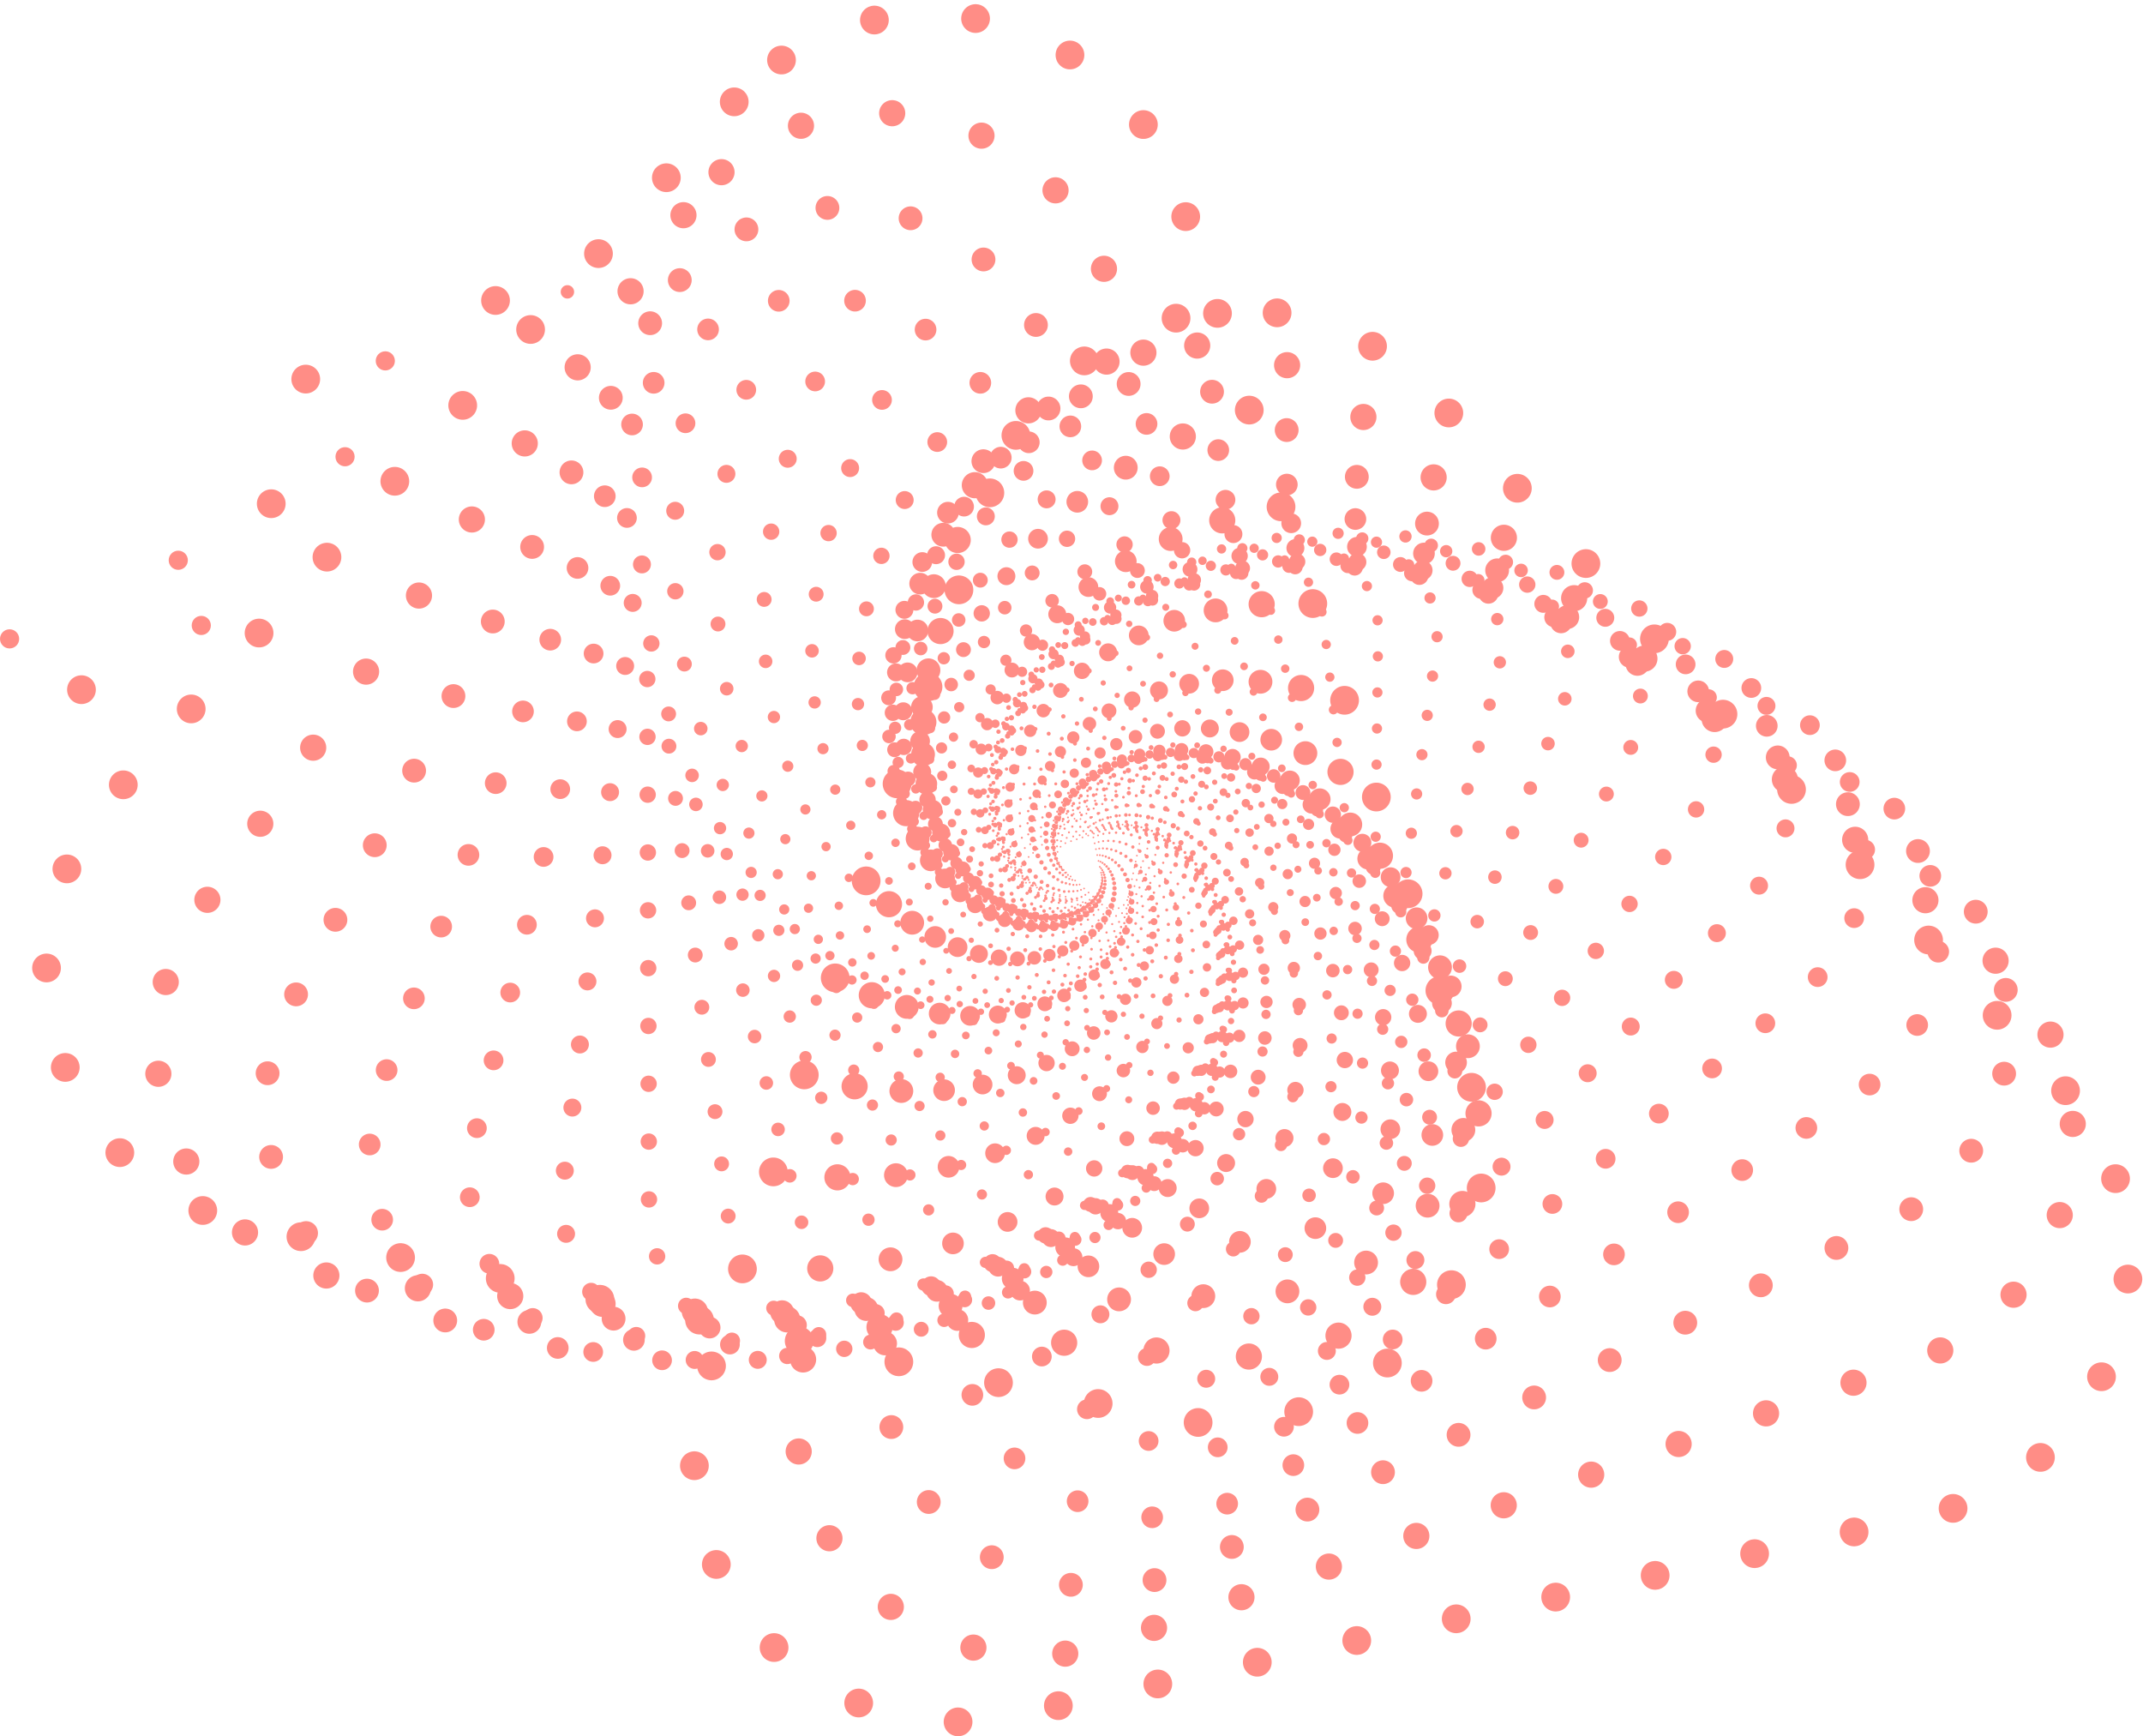 <?xml version="1.0" encoding="UTF-8"?>
<svg id="Layer_2" xmlns="http://www.w3.org/2000/svg" viewBox="0 0 1117.92 905.66">
  <defs>
    <style>
      .cls-1 {
        stroke-dasharray: 0 33.14;
        stroke-width: 9.36px;
      }

      .cls-1, .cls-2, .cls-3, .cls-4, .cls-5, .cls-6, .cls-7, .cls-8, .cls-9, .cls-10, .cls-11, .cls-12, .cls-13, .cls-14, .cls-15, .cls-16, .cls-17, .cls-18, .cls-19, .cls-20, .cls-21, .cls-22, .cls-23, .cls-24, .cls-25, .cls-26, .cls-27, .cls-28, .cls-29, .cls-30, .cls-31 {
        fill: none;
        stroke: #ff8d86;
        stroke-linecap: round;
        stroke-linejoin: round;
      }

      .cls-2 {
        stroke-dasharray: 0 17.13;
        stroke-width: 4.84px;
      }

      .cls-3 {
        stroke-dasharray: 0 8.05;
        stroke-width: 2.27px;
      }

      .cls-4 {
        stroke-dasharray: 0 11.75;
        stroke-width: 3.32px;
      }

      .cls-5 {
        stroke-dasharray: 0 53.11;
        stroke-width: 15px;
      }

      .cls-6 {
        stroke-dasharray: 0 4.57;
        stroke-width: 1.29px;
      }

      .cls-7 {
        stroke-dasharray: 0 15.59;
        stroke-width: 4.4px;
      }

      .cls-8 {
        stroke-dasharray: 0 43.98;
        stroke-width: 12.42px;
      }

      .cls-9 {
        stroke-dasharray: 0 9.73;
        stroke-width: 2.75px;
      }

      .cls-10 {
        stroke-dasharray: 0 8.85;
        stroke-width: 2.5px;
      }

      .cls-11 {
        stroke-dasharray: 0 48.33;
        stroke-width: 13.65px;
      }

      .cls-12 {
        stroke-dasharray: 0 4.16;
        stroke-width: 1.18px;
      }

      .cls-13 {
        stroke-dasharray: 0 36.42;
        stroke-width: 10.29px;
      }

      .cls-14 {
        stroke-dasharray: 0 10.69;
        stroke-width: 3.02px;
      }

      .cls-15 {
        stroke-dasharray: 0 7.33;
        stroke-width: 2.07px;
      }

      .cls-16 {
        stroke-dasharray: 0 14.18;
        stroke-width: 4.01px;
      }

      .cls-17 {
        stroke-dasharray: 0 5.52;
        stroke-width: 1.56px;
      }

      .cls-18 {
        stroke-dasharray: 0 5.03;
        stroke-width: 1.42px;
      }

      .cls-19 {
        stroke-dasharray: 0 12.91;
        stroke-width: 3.65px;
      }

      .cls-20 {
        stroke-dasharray: 0 30.16;
        stroke-width: 8.52px;
      }

      .cls-21 {
        stroke-dasharray: 0 3.79;
        stroke-width: 1.07px;
      }

      .cls-22 {
        stroke-dasharray: 0 27.45;
        stroke-width: 7.75px;
      }

      .cls-32 {
        fill: #ff8d86;
      }

      .cls-23 {
        stroke-dasharray: 0 22.73;
        stroke-width: 6.42px;
      }

      .cls-24 {
        stroke-dasharray: 0 40.03;
        stroke-width: 11.3px;
      }

      .cls-25 {
        stroke-dasharray: 0 3.14;
        stroke-width: .89px;
      }

      .cls-26 {
        stroke-dasharray: 0 3.45;
        stroke-width: .97px;
      }

      .cls-27 {
        stroke-dasharray: 0 6.07;
        stroke-width: 1.71px;
      }

      .cls-28 {
        stroke-dasharray: 0 24.98;
        stroke-width: 7.05px;
      }

      .cls-29 {
        stroke-dasharray: 0 20.68;
        stroke-width: 5.84px;
      }

      .cls-30 {
        stroke-dasharray: 0 18.82;
        stroke-width: 5.32px;
      }

      .cls-31 {
        stroke-dasharray: 0 6.67;
        stroke-width: 1.88px;
      }
    </style>
  </defs>
  <g id="high_good">
    <g>
      <g>
        <g>
          <path class="cls-25" d="M588.57,467.83l5.87-28.07c1.27-6.08-4.52-11.26-10.42-9.32l-27.25,8.95c-5.9,1.94-7.5,9.54-2.86,13.69l21.38,19.12c4.63,4.14,12.01,1.72,13.29-4.36Z"/>
          <path class="cls-25" d="M575.73,461.34l-6.12-28.02c-1.33-6.07-8.73-8.43-13.32-4.25l-21.21,19.31c-4.6,4.18-2.94,11.77,2.98,13.66l27.32,8.71c5.92,1.89,11.67-3.34,10.34-9.41Z"/>
        </g>
        <g>
          <path class="cls-26" d="M588.49,472.03l10.16-29.83c2.2-6.47-3.42-12.89-10.12-11.57l-30.92,6.11c-6.7,1.32-9.45,9.41-4.96,14.55l20.75,23.72c4.5,5.14,12.87,3.48,15.08-2.98Z"/>
          <path class="cls-26" d="M575.35,463.23l-2.92-31.38c-.63-6.8-8.39-10.37-13.96-6.42l-25.72,18.22c-5.57,3.95-4.78,12.45,1.42,15.3l28.64,13.16c6.21,2.85,13.17-2.08,12.54-8.88Z"/>
        </g>
        <g>
          <path class="cls-21" d="M587.83,476.61l15.08-31.18c3.27-6.76-2-14.52-9.49-13.97l-34.54,2.53c-7.49.55-11.57,8.99-7.35,15.2l19.46,28.65c4.22,6.21,13.57,5.52,16.84-1.23Z"/>
          <path class="cls-21" d="M574.68,465.25l1.02-34.62c.22-7.5-7.76-12.43-14.37-8.87l-30.49,16.43c-6.61,3.56-6.88,12.94-.5,16.88l29.47,18.19c6.39,3.94,14.65-.51,14.87-8.01Z"/>
        </g>
        <g>
          <path class="cls-12" d="M586.51,481.51l20.63-31.99c4.47-6.93-.24-16.1-8.48-16.51l-38.01-1.87c-8.24-.41-13.83,8.26-10.06,15.6l17.39,33.86c3.77,7.34,14.07,7.84,18.54.91Z"/>
          <path class="cls-12" d="M573.69,467.36l5.75-37.62c1.25-8.15-6.8-14.6-14.49-11.6l-35.46,13.83c-7.68,3-9.24,13.19-2.8,18.34l29.71,23.79c6.44,5.16,16.04,1.41,17.29-6.75Z"/>
        </g>
        <g>
          <path class="cls-6" d="M584.41,486.68l26.78-32.12c5.8-6.96,1.89-17.6-7.04-19.14l-41.21-7.13c-8.93-1.55-16.19,7.16-13.06,15.66l14.43,39.25c3.13,8.51,14.29,10.44,20.09,3.48Z"/>
          <path class="cls-6" d="M572.32,469.52l11.31-40.27c2.45-8.73-5.46-16.83-14.25-14.59l-40.52,10.34c-8.78,2.24-11.85,13.15-5.51,19.63l29.22,29.93c6.33,6.49,17.31,3.68,19.76-5.04Z"/>
        </g>
        <g>
          <path class="cls-18" d="M581.42,492.03l33.51-31.45c7.26-6.82,4.42-18.94-5.11-21.82l-43.99-13.3c-9.53-2.88-18.61,5.64-16.34,15.34l10.48,44.75c2.27,9.7,14.19,13.3,21.45,6.48Z"/>
          <path class="cls-18" d="M570.53,471.71l17.73-42.4c3.84-9.19-3.71-19.09-13.58-17.82l-45.59,5.85c-9.88,1.27-14.68,12.75-8.64,20.68l27.86,36.55c6.04,7.92,18.39,6.34,22.23-2.85Z"/>
        </g>
        <g>
          <path class="cls-17" d="M577.45,497.47l40.76-29.82c8.83-6.46,7.36-20.06-2.65-24.48l-46.2-20.39c-10.01-4.42-21.06,3.66-19.88,14.54l5.44,50.21c1.18,10.88,13.7,16.41,22.53,9.94Z"/>
          <path class="cls-17" d="M568.29,473.85l25.01-43.88c5.42-9.51-1.49-21.32-12.43-21.26l-50.5.28c-10.94.06-17.72,11.95-12.2,21.39l25.49,43.6c5.52,9.45,19.21,9.37,24.63-.14Z"/>
        </g>
        <g>
          <path class="cls-27" d="M572.39,502.88l48.45-27.06c10.5-5.86,10.71-20.9.39-27.06l-47.66-28.43c-10.33-6.16-23.46,1.17-23.63,13.2l-.79,55.49c-.17,12.03,12.74,19.73,23.24,13.86Z"/>
          <path class="cls-27" d="M565.57,475.88l33.16-44.51c7.19-9.65,1.24-23.45-10.71-24.85l-55.12-6.46c-11.95-1.4-20.93,10.66-16.17,21.7l21.97,50.97c4.76,11.05,19.69,12.8,26.88,3.15Z"/>
        </g>
        <g>
          <path class="cls-31" d="M566.14,508.09l56.47-23.03c12.24-4.99,14.49-21.36,4.04-29.46l-48.18-37.39c-10.44-8.1-25.74-1.87-27.54,11.23l-8.29,60.42c-1.8,13.09,11.25,23.22,23.49,18.23Z"/>
          <path class="cls-31" d="M562.32,477.73l42.13-44.1c9.13-9.56,4.49-25.41-8.35-28.54l-59.26-14.43c-12.84-3.13-24.25,8.82-20.54,21.51l17.13,58.53c3.71,12.68,19.77,16.59,28.89,7.04Z"/>
        </g>
        <g>
          <path class="cls-15" d="M558.63,512.94l64.68-17.55c14.02-3.8,18.66-21.36,8.36-31.59l-47.54-47.24c-10.3-10.24-27.82-5.48-31.54,8.56l-17.14,64.79c-3.71,14.04,9.17,26.84,23.18,23.03Z"/>
          <path class="cls-15" d="M558.53,479.32l51.85-42.46c11.24-9.2,8.3-27.12-5.29-32.25l-62.7-23.67c-13.59-5.13-27.63,6.37-25.28,20.71l10.85,66.14c2.35,14.33,19.34,20.75,30.57,11.54Z"/>
        </g>
        <g>
          <path class="cls-3" d="M549.79,517.23l72.9-10.48c15.8-2.27,23.21-20.79,13.35-33.34l-45.53-57.89c-9.87-12.55-29.61-9.71-35.55,5.11l-27.37,68.38c-5.93,14.82,6.4,30.5,22.2,28.23Z"/>
          <path class="cls-3" d="M554.18,480.54l62.24-39.37c13.49-8.53,12.68-28.47-1.45-35.88l-65.22-34.22c-14.13-7.42-30.99,3.25-30.35,19.2l2.97,73.59c.64,15.95,18.31,25.22,31.8,16.69Z"/>
        </g>
        <g>
          <path class="cls-10" d="M539.57,520.72l80.92-1.67c17.54-.36,28.1-19.57,19.02-34.58l-41.91-69.24c-9.08-15-31-14.55-39.46.82l-39.01,70.91c-8.45,15.37,2.9,34.12,20.43,33.76Z"/>
          <path class="cls-10" d="M549.28,481.29l73.16-34.61c15.86-7.5,17.65-29.35,3.22-39.33l-66.55-46.06c-14.42-9.98-34.24-.61-35.67,16.87l-6.61,80.66c-1.43,17.48,16.6,29.96,32.45,22.46Z"/>
        </g>
        <g>
          <path class="cls-9" d="M527.96,523.16l88.48,9.01c19.17,1.95,33.27-17.58,25.38-35.17l-36.44-81.13c-7.9-17.58-31.86-20.02-43.14-4.39l-52.04,72.12c-11.28,15.63-1.41,37.61,17.77,39.56Z"/>
          <path class="cls-9" d="M543.83,481.45l84.43-27.95c18.3-6.06,23.18-29.65,8.78-42.47l-66.42-59.15c-14.39-12.82-37.27-5.25-41.17,13.63l-18.01,87.09c-3.9,18.87,14.09,34.9,32.39,28.84Z"/>
        </g>
        <g>
          <path class="cls-14" d="M514.97,524.27l95.3,21.68c20.65,4.7,38.65-14.72,32.39-34.96l-28.88-93.37c-6.26-20.23-32.07-26.11-46.47-10.57l-66.42,71.69c-14.39,15.54-6.57,40.83,14.08,45.53Z"/>
          <path class="cls-14" d="M537.86,480.9l95.83-19.18c20.77-4.16,29.25-29.24,15.27-45.14l-64.52-73.41c-13.98-15.91-39.94-10.71-46.73,9.35l-31.31,92.58c-6.79,20.06,10.69,39.95,31.46,35.79Z"/>
        </g>
        <g>
          <path class="cls-4" d="M500.66,523.74l101.04,36.41c21.9,7.89,44.12-10.88,40.01-33.79l-18.99-105.71c-4.12-22.91-31.49-32.77-49.27-17.75l-82.05,69.3c-17.78,15.02-12.64,43.65,9.26,51.54Z"/>
          <path class="cls-4" d="M531.43,479.5l107.1-8.08c23.21-1.75,35.82-27.97,22.7-47.19l-60.55-88.71c-13.12-19.22-42.13-17.04-52.22,3.94l-46.55,96.79c-10.09,20.98,6.31,45.01,29.52,43.25Z"/>
        </g>
        <g>
          <path class="cls-19" d="M485.11,521.24l105.33,53.24c22.83,11.54,49.58-5.96,48.16-31.5l-6.56-117.84c-1.42-25.54-29.95-39.96-51.36-25.96l-98.77,64.6c-21.41,14-19.63,45.92,3.2,57.46Z"/>
          <path class="cls-19" d="M524.6,477.11l117.89,5.53c25.55,1.2,42.81-25.71,31.08-48.44l-54.16-104.86c-11.74-22.73-43.67-24.22-57.48-2.7l-63.74,99.33c-13.81,21.53.86,49.93,26.41,51.13Z"/>
        </g>
        <g>
          <path class="cls-16" d="M468.49,516.43l107.75,72.18c23.35,15.64,54.88.14,56.75-27.91l8.63-129.41c1.87-28.04-27.32-47.6-52.54-35.19l-116.39,57.23c-25.22,12.4-27.56,47.46-4.21,63.1Z"/>
          <path class="cls-16" d="M517.47,473.59l127.85,21.82c27.71,4.73,50.14-22.31,40.38-48.67l-45.03-121.63c-9.76-26.36-44.39-32.27-62.34-10.64l-82.82,99.81c-17.95,21.63-5.75,54.58,21.96,59.31Z"/>
        </g>
        <g>
          <path class="cls-7" d="M451.01,508.96l107.86,93.16c23.38,20.19,59.84,7.5,65.63-22.84l26.74-139.99c5.8-30.34-23.42-55.57-52.59-45.42l-134.61,46.83c-29.17,10.15-36.42,48.07-13.04,68.26Z"/>
          <path class="cls-7" d="M510.16,468.79l136.52,40.92c29.59,8.87,57.68-17.62,50.56-47.67l-32.82-138.69c-7.11-30.06-44.1-41.14-66.57-19.95l-103.7,97.77c-22.47,21.19-13.58,58.76,16,67.63Z"/>
        </g>
        <g>
          <path class="cls-2" d="M432.94,498.47l105.17,116.05c22.79,25.15,64.26,16.2,74.65-16.12l47.92-149.11c10.38-32.31-18.11-63.75-51.28-56.59l-153.09,33.06c-33.18,7.16-46.16,47.56-23.36,72.7Z"/>
          <path class="cls-2" d="M502.84,462.58l143.42,62.92c31.08,13.63,65.27-11.49,61.53-45.23l-17.23-155.67c-3.73-33.73-42.59-50.78-69.93-30.68l-126.2,92.75c-27.35,20.1-22.68,62.27,8.4,75.9Z"/>
        </g>
        <g>
          <path class="cls-30" d="M414.63,484.61l99.17,140.66c21.49,30.48,67.92,26.27,83.58-7.58l72.23-156.21c15.65-33.85-11.21-71.96-48.36-68.59l-171.4,15.55c-37.15,3.37-56.71,45.69-35.22,76.17Z"/>
          <path class="cls-30" d="M495.68,454.83l148.01,87.83c32.08,19.03,72.73-3.79,73.17-41.09l2.06-172.09c.45-37.29-39.65-61.09-72.17-42.83l-150.07,84.26c-32.52,18.26-33.08,64.88-1,83.91Z"/>
        </g>
        <g>
          <path class="cls-29" d="M396.52,467.04l89.33,166.7c19.36,36.13,70.57,37.75,92.17,2.92l99.71-160.71c21.61-34.83-2.59-79.99-43.56-81.29l-189.03-5.99c-40.97-1.3-67.98,42.24-48.62,78.36Z"/>
          <path class="cls-29" d="M488.92,445.41l149.67,115.62c32.44,25.06,79.83,5.6,85.31-35.01l25.29-187.43c5.48-40.62-35.06-71.94-72.98-56.38l-174.97,71.81c-37.92,15.56-44.77,66.34-12.33,91.39Z"/>
        </g>
        <g>
          <path class="cls-23" d="M379.13,445.46l75.1,193.79c16.28,42,71.91,50.62,100.14,15.53l130.27-161.94c28.23-35.09,7.89-87.59-36.62-94.49l-205.38-31.85c-44.51-6.9-79.8,36.96-63.52,78.96Z"/>
          <path class="cls-23" d="M482.8,434.23l147.77,146.15c32.02,31.67,86.32,16.8,97.74-26.77l52.69-201.04c11.42-43.57-28.61-83.16-72.05-71.26l-200.45,54.89c-43.44,11.9-57.71,66.36-25.69,98.03Z"/>
        </g>
        <g>
          <path class="cls-28" d="M363.04,419.58l55.97,221.43c12.13,47.99,71.65,64.85,107.15,30.35l163.78-159.18c35.49-34.5,20.33-94.48-27.29-107.97l-219.74-62.25c-47.62-13.49-91.99,29.63-79.86,77.62Z"/>
          <path class="cls-28" d="M477.62,421.22l141.6,179.2c30.69,38.83,91.9,29.89,110.19-16.1l84.39-212.22c18.29-45.99-20.07-94.53-69.04-87.38l-225.99,33.03c-48.97,7.16-71.84,64.65-41.15,103.48Z"/>
        </g>
        <g>
          <path class="cls-22" d="M348.96,389.21l31.39,249.01c6.8,53.96,69.47,80.33,112.8,47.45l199.95-151.69c43.33-32.87,34.83-100.33-15.3-121.42l-231.34-97.32c-50.13-21.09-104.3,20-97.5,73.96Z"/>
          <path class="cls-22" d="M473.71,406.34l130.44,214.42c28.27,46.47,96.24,44.91,122.34-2.81l120.47-220.17c26.11-47.71-9.23-105.8-63.6-104.55l-250.91,5.76c-54.38,1.25-87.01,60.89-58.74,107.36Z"/>
        </g>
        <g>
          <path class="cls-20" d="M337.67,354.19l.89,275.8c.19,59.77,65.01,96.92,116.68,66.86l238.4-138.67c51.66-30.05,51.42-104.76-.43-134.48l-239.29-137.13c-51.86-29.72-116.44,7.85-116.25,67.61Z"/>
          <path class="cls-20" d="M471.44,389.59l113.56,251.33c24.61,54.47,98.95,61.87,133.82,13.32l160.88-224.01c34.87-48.55,4.1-116.63-55.37-122.55l-274.44-27.32c-59.47-5.92-103.06,54.76-78.45,109.23Z"/>
        </g>
        <g>
          <path class="cls-1" d="M330.05,314.48l-35.97,300.93c-7.79,65.22,57.93,114.41,118.31,88.56l278.6-119.32c60.38-25.86,70.12-107.38,17.54-146.74l-242.63-181.61c-52.58-39.36-128.05-7.04-135.85,58.18Z"/>
          <path class="cls-1" d="M471.21,371.01l90.2,289.34c19.55,62.7,99.64,80.73,144.17,32.45l205.48-222.79c44.53-48.28,20.09-126.66-43.98-141.08l-295.68-66.55c-64.08-14.42-119.74,45.93-100.19,108.63Z"/>
        </g>
        <g>
          <path class="cls-13" d="M327.05,270.16l-79.53,323.41c-17.24,70.09,47.86,132.55,117.18,112.43l319.85-92.83c69.32-20.12,90.86-107.73,38.78-157.7l-240.32-230.58c-52.08-49.97-138.72-24.82-155.96,45.26Z"/>
          <path class="cls-13" d="M473.45,350.71l59.63,327.67c12.92,71.01,97.87,101.4,152.9,54.7l253.95-215.48c55.03-46.7,38.88-135.46-29.08-159.77l-313.58-112.19c-67.96-24.31-136.75,34.06-123.83,105.07Z"/>
        </g>
        <g>
          <path class="cls-24" d="M329.72,221.41l-130.06,342.1c-28.19,74.14,34.45,150.98,112.75,138.32l361.3-58.42c78.3-12.66,113.53-105.33,63.42-166.81l-231.24-283.68c-50.11-61.48-147.98-45.65-176.17,28.48Z"/>
          <path class="cls-24" d="M478.61,328.87l21.16,365.38c4.59,79.18,93.17,123.71,159.45,80.14l305.84-201.01c66.28-43.56,60.55-142.54-10.32-178.16l-327.01-164.36c-70.87-35.62-153.72,18.83-149.13,98.01Z"/>
        </g>
        <g>
          <path class="cls-8" d="M339.16,168.59l-187.67,355.71c-40.67,77.09,17.36,169.29,104.46,165.97l401.89-15.33c87.1-3.32,137.93-99.68,91.51-173.45l-214.22-340.38c-46.42-73.77-155.29-69.61-195.96,7.47Z"/>
          <path class="cls-8" d="M487.16,305.75l-25.85,401.35c-5.6,86.98,85.05,147.4,163.18,108.77l360.51-178.29c78.13-38.64,85.13-147.36,12.61-195.7l-334.66-223.06c-72.52-48.34-170.18-.04-175.78,86.93Z"/>
        </g>
        <g>
          <path class="cls-11" d="M356.53,112.25L104.19,475.1c-54.68,78.63-3.74,186.98,91.7,195.02l440.4,37.1c95.44,8.04,163.79-90.25,123.04-176.93l-188.07-399.95c-40.76-86.67-160.06-96.72-214.74-18.09Z"/>
          <path class="cls-11" d="M499.59,281.67l-81.95,434.3c-17.76,94.12,73.03,172.17,163.41,140.49l417.09-146.18c90.39-31.68,112.59-149.33,39.96-211.76l-335.14-288.12c-72.63-62.44-185.61-22.84-203.37,71.28Z"/>
        </g>
        <g>
          <path class="cls-5" d="M383.02,53.12L59.2,415.09c-70.17,78.44-29.12,203.44,73.9,224.99l475.38,99.45c103.02,21.55,190.74-76.5,157.89-176.5l-151.57-461.42C581.97,1.62,453.19-25.32,383.02,53.12Z"/>
          <path class="cls-5" d="M516.37,257.07l-147.54,462.72c-31.97,100.28,56.59,197.56,159.42,175.11l474.5-103.58c102.83-22.45,142.8-147.79,71.94-225.62l-326.95-359.13c-70.86-77.83-199.39-49.77-231.37,50.51Z"/>
        </g>
      </g>
      <circle class="cls-32" cx="141.5" cy="262.74" r="7.5"/>
      <circle class="cls-32" cx="159.5" cy="197.74" r="7.5"/>
      <circle class="cls-32" cx="258.5" cy="156.74" r="7.5"/>
      <circle class="cls-32" cx="42.5" cy="359.74" r="7.5"/>
      <circle class="cls-32" cx="105" cy="326.24" r="5"/>
      <circle class="cls-32" cx="180" cy="238.24" r="5"/>
      <circle class="cls-32" cx="296" cy="152.24" r="3.5"/>
      <circle class="cls-32" cx="201" cy="188.24" r="5"/>
      <circle class="cls-32" cx="5" cy="333.24" r="5"/>
      <circle class="cls-32" cx="93" cy="292.24" r="5"/>
    </g>
  </g>
</svg>